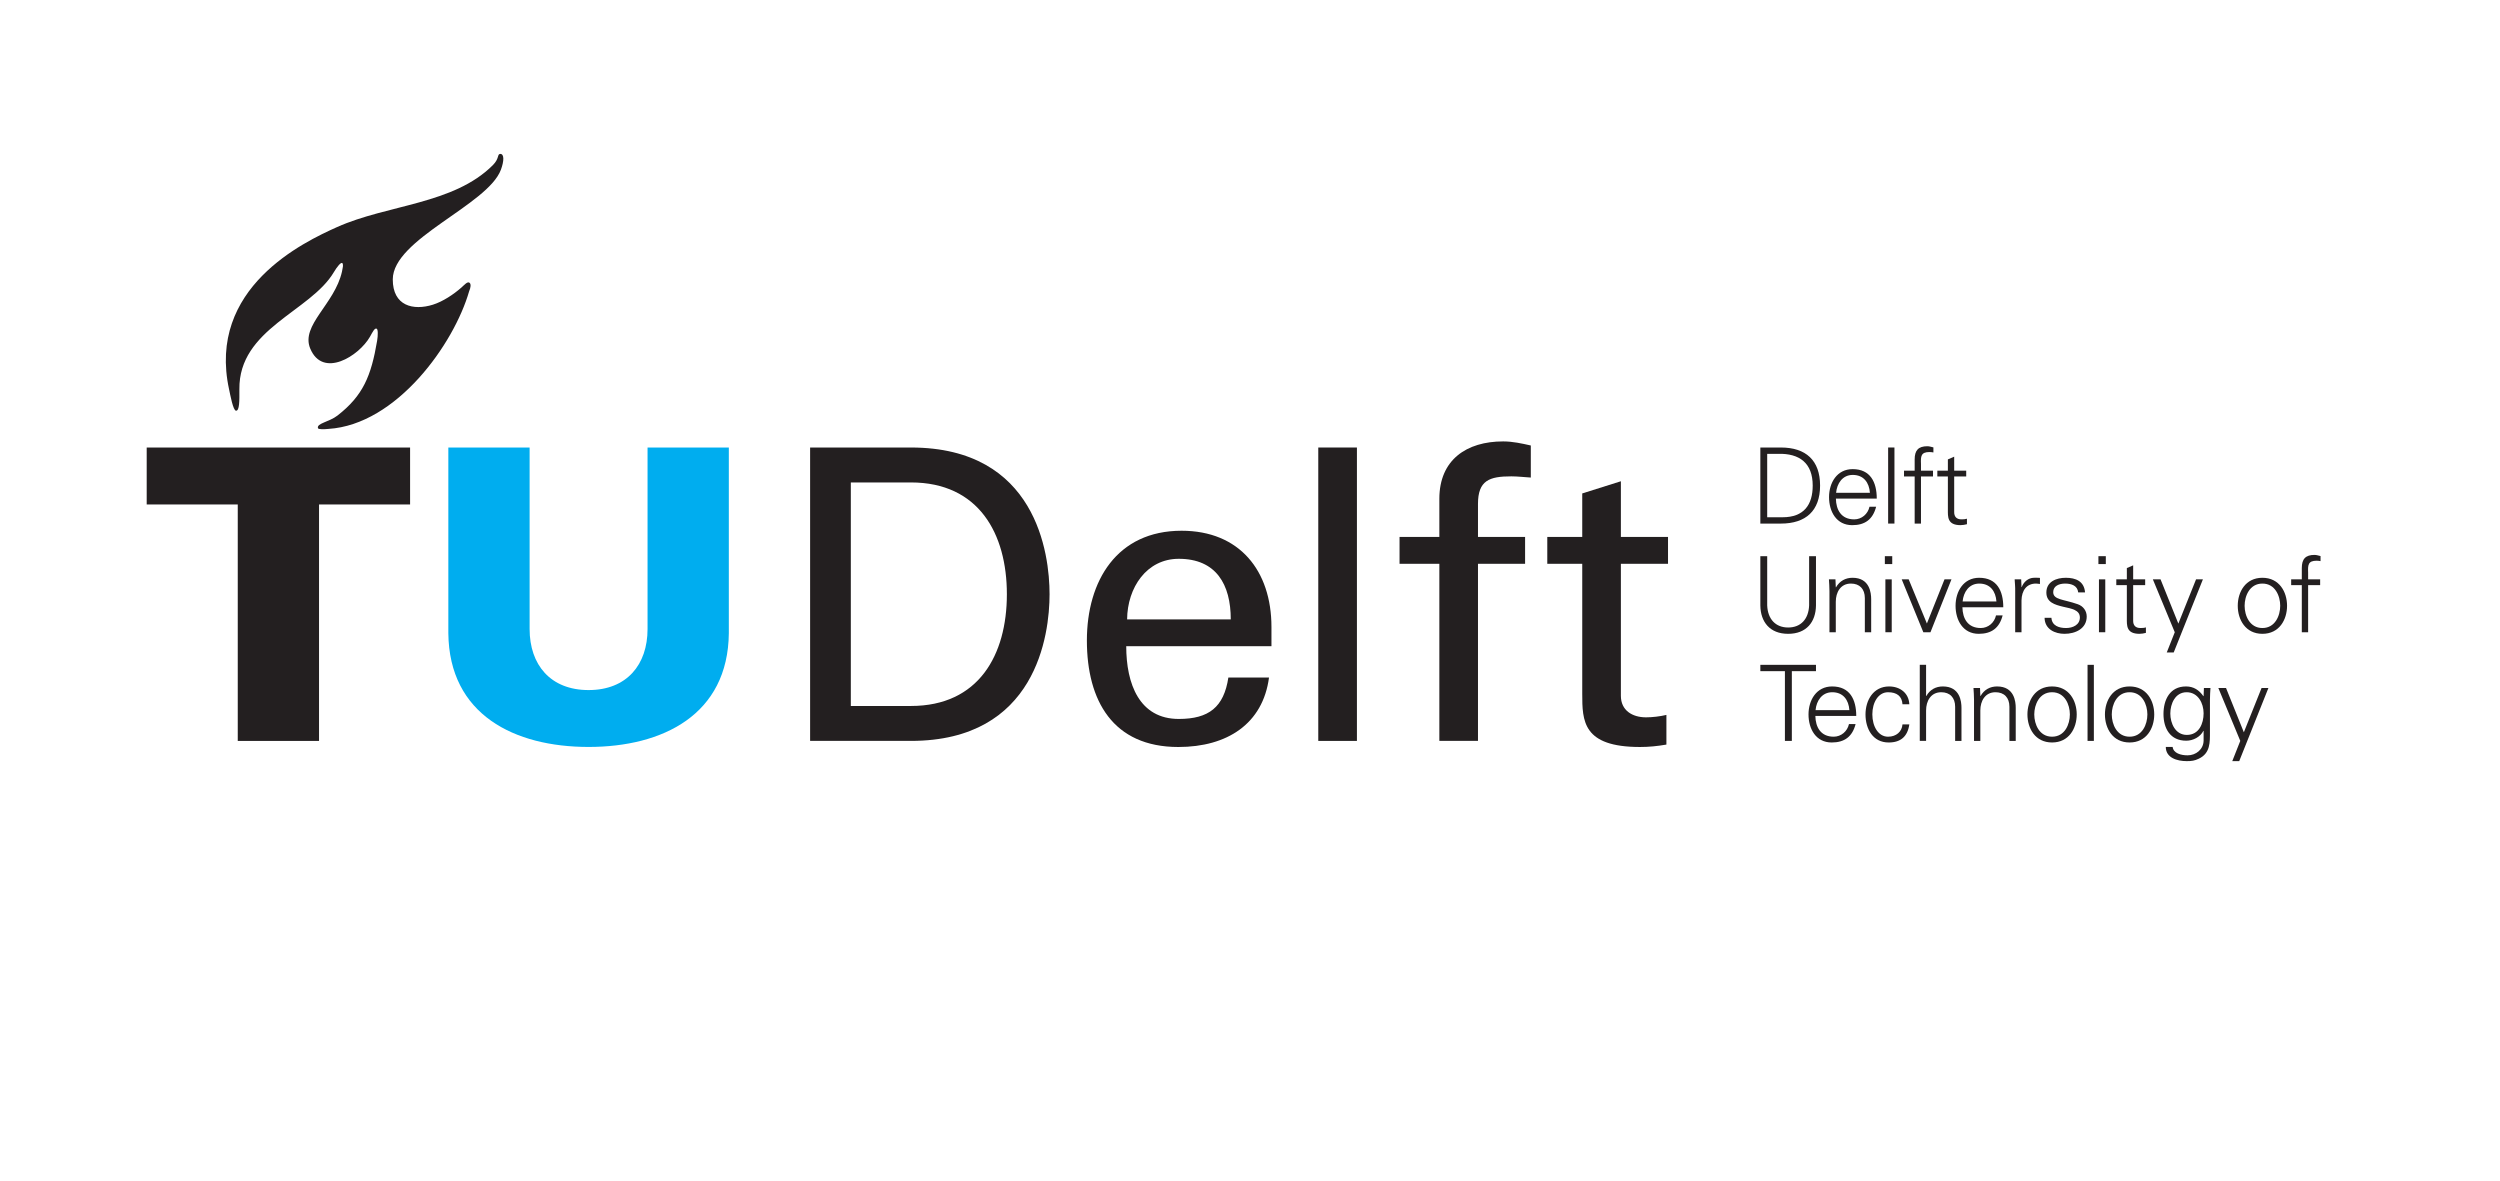 <?xml version="1.0" encoding="UTF-8" standalone="no"?>
<svg
   xmlns:dc="http://purl.org/dc/elements/1.1/"
   xmlns:cc="http://creativecommons.org/ns#"
   xmlns:rdf="http://www.w3.org/1999/02/22-rdf-syntax-ns#"
   xmlns:svg="http://www.w3.org/2000/svg"
   xmlns="http://www.w3.org/2000/svg"
   viewBox="0 0 217.333 102.667"
   height="102.667"
   width="217.333"
   xml:space="preserve"
   id="svg2"
   version="1.1"><defs
     id="defs6"><clipPath
       id="clipPath20"
       clipPathUnits="userSpaceOnUse"><path
         id="path18"
         d="M 0,0 H 1626.38 V 765.352 H 0 Z" /></clipPath></defs><g
     transform="matrix(1.333,0,0,-1.333,0,102.667)"
     id="g10"><g
       transform="scale(0.1)"
       id="g12"><g
         id="g14"><g
           clip-path="url(#clipPath20)"
           id="g16"><path
             id="path22"
             style="fill:#00adef;fill-opacity:1;fill-rule:nonzero;stroke:none"
             d="m 474.191,477.219 c 0,-2.223 0,-119.938 0,-119.938 -0.457,-45.761 -34.226,-73.093 -90.339,-73.093 -56.114,0 -89.883,27.332 -90.336,73.101 0,0 0,117.707 0,119.93 2.121,0 48.632,0 50.754,0 0,-2.219 0,-117.293 0,-117.293 0,-25.223 15.164,-40.895 39.582,-40.895 24.421,0 39.586,15.672 39.586,40.895 0,0 0,115.074 0,117.293 2.121,0 48.632,0 50.753,0" /><path
             id="path24"
             style="fill:#231f20;fill-opacity:1;fill-rule:nonzero;stroke:none"
             d="m 709.953,352.484 c 0,34.059 15.93,70.454 60.637,70.454 35.453,0 57.476,-23.641 57.476,-61.704 0,0 0,-9.472 0,-11.343 -2.207,0 -94.707,0 -94.707,0 v -1.125 c 0,-30.871 12.903,-48.571 35.395,-48.571 20.094,0 30.012,8.2 33.191,27.032 1.485,0 21.512,0 24.133,0 -4.23,-27.301 -25.012,-43.067 -57.598,-43.067 -50.921,0 -58.527,42.809 -58.527,68.324 z m 23.973,13.789 -0.008,-1.136 h 69.871 v 1.129 c 0,26.199 -12.441,40.629 -35.035,40.629 -22.637,0 -34.652,-20.434 -34.828,-40.622" /><path
             id="path26"
             style="fill:#231f20;fill-opacity:1;fill-rule:nonzero;stroke:none"
             d="m 883.805,477.219 c 0,-2.223 0,-186.871 0,-189.094 -1.969,0 -20.977,0 -22.946,0 0,2.223 0,186.871 0,189.094 1.969,0 20.977,0 22.946,0" /><path
             id="path28"
             style="fill:#231f20;fill-opacity:1;fill-rule:nonzero;stroke:none"
             d="m 266.32,477.207 c 0,-2.062 0,-32.805 0,-34.863 -2.179,0 -59.386,0 -59.386,0 0,0 0,-151.985 0,-154.207 -2.118,0 -48.633,0 -50.75,0 0,2.222 0,154.207 0,154.207 0,0 -57.207,0 -59.387,0 0,2.058 0,32.801 0,34.863 2.219,0 167.305,0 169.523,0" /><path
             id="path30"
             style="fill:#231f20;fill-opacity:1;fill-rule:nonzero;stroke:none"
             d="m 150.879,514.719 -0.336,1.605 c -9.73,44.36 13.734,79.606 69.75,104.75 11.965,5.356 25.531,8.824 38.652,12.172 23,5.875 46.778,11.949 63.266,28.438 0,0.004 3.672,6.121 3.672,6.121 1.519,-0.223 1.441,-3.293 -0.278,-7.926 -3.699,-9.938 -17.757,-19.766 -32.64,-30.172 -18.649,-13.035 -37.926,-26.516 -37.934,-41.715 -0.019,-7.289 2.219,-12.64 6.649,-15.902 5,-3.684 12.675,-4.285 21.047,-1.66 5.808,1.82 12.89,6.078 18.945,11.39 0.004,0.004 1.137,1.063 1.137,1.063 0.73,0.691 2.25,2.133 2.695,2.023 0.394,-0.301 0.453,-1.797 -0.582,-4.215 -10.262,-35.648 -47.488,-86.32 -90.801,-89.089 -0.039,-0.004 -5.914,0.031 -5.914,0.031 -0.047,0.515 2.555,1.597 4.852,2.562 l 7.699,4.075 c 17.461,13.578 22.555,27.304 26.297,49.457 0.422,2.507 1.164,8.421 -1.075,9.203 -2.089,0.726 -3.328,-1.524 -5.203,-4.922 -5.25,-9.219 -17.066,-18.125 -26.39,-17.539 -5.008,0.316 -8.723,3.308 -11.032,8.898 -3.332,8.035 2.055,15.856 8.27,24.899 4.871,7.066 10.379,15.078 12.5,24.515 l 0.535,6.926 -1.597,0.129 c -1.536,0.137 -3.637,-2.047 -6.254,-6.481 -5.618,-9.523 -15.563,-16.964 -26.094,-24.843 C 173,555.258 154.68,541.555 154.992,516.25 c 0.031,-4.535 0.094,-12.141 -1.062,-12.789 -0.508,0.519 -1.625,4.328 -3.051,11.258" /><path
             id="path32"
             style="fill:#231f20;fill-opacity:1;fill-rule:nonzero;stroke:none"
             d="m 1159.47,475.348 h -8.1 v -43.614 h 11.17 c 13.59,0 20.77,7.536 20.77,21.797 0,7.043 -1.94,12.504 -5.76,16.215 -4.07,3.949 -10.15,5.836 -18.08,5.602 z m 1.96,1.871 c 15.98,0 24.43,-8.196 24.43,-23.688 0,-15.484 -8.45,-23.668 -24.43,-23.668 0,0 -10.38,0 -12.27,0 0,2.11 0,45.242 0,47.356 1.89,0 12.27,0 12.27,0" /><path
             id="path34"
             style="fill:#231f20;fill-opacity:1;fill-rule:nonzero;stroke:none"
             d="m 1196.3,448.895 -0.11,-1.227 h 24.51 l -0.08,1.203 c -0.57,7.977 -5.18,12.731 -12.33,12.731 -7.99,0 -11.45,-6.84 -11.99,-12.707 z m -2.34,-2.915 c 0,8.258 4.46,17.145 14.26,17.145 11.53,0 14.27,-8.977 14.5,-16.984 -2.25,0 -26.58,0 -26.58,0 l 0.03,-1.145 c 0.16,-9.172 5.05,-14.644 13.08,-14.644 4.99,0 9.03,3.441 10.53,8.25 0.42,0 0.92,0 1.82,0 -2.21,-6.372 -6.39,-9.77 -13.66,-9.77 -10.32,0 -13.98,9.238 -13.98,17.148" /><path
             id="path36"
             style="fill:#231f20;fill-opacity:1;fill-rule:nonzero;stroke:none"
             d="m 1234.37,477.227 c 0,-2.11 0,-45.247 0,-47.352 -0.75,0 -1.13,0 -1.87,0 0,2.105 0,45.242 0,47.352 0.74,0 1.12,0 1.87,0" /><path
             id="path38"
             style="fill:#231f20;fill-opacity:1;fill-rule:nonzero;stroke:none"
             d="m 1248.67,462.105 h 1.13 v 8.481 c 0,5.371 2.01,7.465 7.18,7.465 l 2.56,-0.457 c 0,0 0.05,-0.602 0.11,-1.203 -0.65,0.07 -1.3,0.132 -1.3,0.132 l -5.26,-1.656 c -1.54,-1.601 -1.56,-4.023 -1.43,-7.273 v -5.489 c 0,0 6.18,0 7.84,0 0,-0.64 0,-0.882 0,-1.523 -1.66,0 -7.84,0 -7.84,0 0,0 0,-28.609 0,-30.707 -0.74,0 -1.12,0 -1.86,0 0,2.098 0,30.707 0,30.707 0,0 -5.36,0 -6.95,0 0,0.641 0,0.883 0,1.523 1.59,0 5.82,0 5.82,0" /><path
             id="path40"
             style="fill:#231f20;fill-opacity:1;fill-rule:nonzero;stroke:none"
             d="m 1273.33,470.648 c 0,-2.265 0,-8.543 0,-8.543 0,0 6.18,0 7.83,0 0,-0.64 0,-0.882 0,-1.523 -1.65,0 -7.83,0 -7.83,0 v -24.219 c 0,0.024 1.49,-4.425 1.49,-4.425 l 4.37,-1.579 c 0,0 1.3,0.153 2.45,0.289 0,-0.613 0,-0.812 0,-1.351 -1.03,-0.152 -3.06,-0.453 -3.06,-0.453 -2.68,0 -4.51,0.535 -5.61,1.64 -1.54,1.543 -1.52,4.2 -1.51,6.762 v 23.336 c 0,0 -5.29,0 -6.87,0 0,0.641 0,0.883 0,1.523 1.58,0 6.87,0 6.87,0 0,0 0,6.543 0,7.739 0.52,0.222 0.98,0.426 1.87,0.804" /><path
             id="path42"
             style="fill:#231f20;fill-opacity:1;fill-rule:nonzero;stroke:none"
             d="m 1183.18,406.352 c 0,-2.102 0,-31.024 0,-31.024 -0.14,-10.863 -6.5,-17.359 -17.01,-17.359 -10.51,0 -16.86,6.496 -17.01,17.375 0,0 0,28.906 0,31.008 0.84,0 1.38,0 2.21,0 0,-2.102 0,-30.957 0,-30.957 0.37,-9.614 6.04,-15.559 14.8,-15.559 8.76,0 14.44,5.945 14.8,15.516 0,0 0,28.898 0,31 0.84,0 1.37,0 2.21,0" /><path
             id="path44"
             style="fill:#231f20;fill-opacity:1;fill-rule:nonzero;stroke:none"
             d="m 1198.34,386.582 c 2.1,3.715 5.49,5.68 9.81,5.68 9.12,0 11.03,-6.973 11.03,-12.821 0,0 0,-18.41 0,-20.441 -0.74,0 -1.13,0 -1.87,0 0,2.035 0,21.133 0,21.133 0,6.547 -3.91,10.609 -10.2,10.609 -7.61,0 -11.01,-6.531 -11.01,-13.008 0,0 0,-16.722 0,-18.734 -0.74,0 -1.13,0 -1.87,0 0,2.074 0,25.605 0,25.605 0,0 -0.27,6.536 -0.27,6.625 0.8,0 1.22,0 1.97,0 0.06,-1.343 0.33,-7.953 0.33,-7.953 l 2.08,3.305" /><path
             id="path46"
             style="fill:#231f20;fill-opacity:1;fill-rule:nonzero;stroke:none"
             d="m 1232.92,406.352 c 0,-0.993 0,-1.903 0,-2.895 -0.92,0 -1.64,0 -2.56,0 0,0.992 0,1.902 0,2.895 0.92,0 1.64,0 2.56,0" /><path
             id="path48"
             style="fill:#231f20;fill-opacity:1;fill-rule:nonzero;stroke:none"
             d="m 1232.58,391.23 c 0,-2.046 0,-30.183 0,-32.23 -0.74,0 -1.13,0 -1.87,0 0,2.047 0,30.184 0,32.23 0.74,0 1.13,0 1.87,0" /><path
             id="path50"
             style="fill:#231f20;fill-opacity:1;fill-rule:nonzero;stroke:none"
             d="m 1271,391.23 c -1.09,-2.761 -12.26,-30.921 -12.78,-32.23 -0.87,0 -2.29,0 -3.15,0 -0.52,1.289 -12.02,29.445 -13.16,32.23 0.99,0 1.52,0 2.1,0 0.55,-1.332 12.66,-30.664 12.66,-30.664 0,0 11.68,29.309 12.23,30.664 0.59,0 1.12,0 2.1,0" /><path
             id="path52"
             style="fill:#231f20;fill-opacity:1;fill-rule:nonzero;stroke:none"
             d="m 1278.82,378.035 -0.11,-1.226 h 24.51 l -0.09,1.211 c -0.57,7.964 -5.18,12.722 -12.33,12.722 -7.48,0 -11.41,-6.383 -11.98,-12.707 z m -2.36,-2.918 c 0,8.258 4.47,17.145 14.26,17.145 11.54,0 14.28,-8.977 14.5,-16.981 -2.24,0 -26.56,0 -26.56,0 l 0.02,-1.144 c 0.16,-9.172 5.06,-14.645 13.09,-14.645 4.98,0 9.02,3.442 10.52,8.246 0.42,0 0.92,0 1.83,0 -2.21,-6.371 -6.4,-9.769 -13.66,-9.769 -10.33,0 -14,9.238 -14,17.148" /><path
             id="path54"
             style="fill:#231f20;fill-opacity:1;fill-rule:nonzero;stroke:none"
             d="m 1315.36,384.605 z m 10.94,7.657 c 0.01,0 1.94,-0.032 2.95,-0.039 0,-0.653 0,-0.914 0,-1.614 -0.41,0.039 -1.42,0.133 -1.42,0.133 -6.49,0 -10.45,-4.519 -10.61,-12.094 0,0 0,-17.628 0,-19.648 -0.74,0 -1.12,0 -1.86,0 0,2.074 0,25.605 0,25.605 l -0.23,6.008 c 0,0 -0.02,0.34 -0.04,0.617 0.8,0 1.22,0 1.97,0 0.05,-1.343 0.16,-4.003 0.16,-4.003 l 2.33,-0.329 c 1.09,3.09 3.8,5.25 6.75,5.364" /><path
             id="path56"
             style="fill:#231f20;fill-opacity:1;fill-rule:nonzero;stroke:none"
             d="m 1357.54,367.496 c 0,5.504 -5.42,6.699 -10.66,7.856 l -1.14,0.253 c -5.69,1.368 -10.05,2.84 -10.05,8.168 0,7.872 8.82,8.489 11.52,8.489 6.57,0 9.87,-2.617 10.85,-7.289 -1.04,0 -1.72,0 -2.2,0 -0.93,3.535 -3.93,5.769 -9.06,5.769 -5.41,0 -8.9,-2.629 -8.9,-6.695 0,-4.442 3.9,-5.434 9.3,-6.801 l 7.46,-2.164 c 3.14,-1.082 5.09,-3.758 5.09,-6.977 0,-7.003 -6.71,-10.136 -13.37,-10.136 -5.04,0 -10.7,2.289 -11.56,8.187 1.08,0 1.91,0 2.47,0 0.87,-4.144 4.17,-6.664 10.12,-6.664 5.05,0 10.13,2.477 10.13,8.004" /><path
             id="path58"
             style="fill:#231f20;fill-opacity:1;fill-rule:nonzero;stroke:none"
             d="m 1372.2,406.352 c 0,-0.993 0,-1.903 0,-2.895 -0.92,0 -1.64,0 -2.56,0 0,0.992 0,1.902 0,2.895 0.92,0 1.64,0 2.56,0" /><path
             id="path60"
             style="fill:#231f20;fill-opacity:1;fill-rule:nonzero;stroke:none"
             d="m 1371.85,391.23 c 0,-2.046 0,-30.183 0,-32.23 -0.74,0 -1.12,0 -1.86,0 0,2.047 0,30.184 0,32.23 0.74,0 1.12,0 1.86,0" /><path
             id="path62"
             style="fill:#231f20;fill-opacity:1;fill-rule:nonzero;stroke:none"
             d="m 1390.04,399.781 c 0,-2.265 0,-8.551 0,-8.551 0,0 6.18,0 7.84,0 0,-0.64 0,-0.878 0,-1.519 -1.66,0 -7.84,0 -7.84,0 v -24.219 c 0,0.028 1.49,-4.422 1.49,-4.422 l 4.37,-1.578 c 0,0 1.31,0.153 2.45,0.289 0,-0.617 0,-0.82 0,-1.351 -1.03,-0.16 -3.06,-0.461 -3.06,-0.461 -2.67,0 -4.51,0.539 -5.61,1.64 -1.54,1.547 -1.52,4.2 -1.51,6.77 v 23.332 c 0,0 -5.29,0 -6.87,0 0,0.641 0,0.879 0,1.519 1.58,0 6.87,0 6.87,0 0,0 0,6.547 0,7.747 0.52,0.222 0.99,0.421 1.87,0.804" /><path
             id="path64"
             style="fill:#231f20;fill-opacity:1;fill-rule:nonzero;stroke:none"
             d="m 1434.98,391.23 c -1.14,-2.855 -17.6,-44.082 -18.13,-45.421 -0.59,0 -1.13,0 -2.11,0 0.96,2.414 4.61,11.648 4.61,11.648 0,0.734 -10.87,27.063 -13.65,33.773 1.15,0 1.9,0 2.57,0 0.54,-1.347 12.37,-30.757 12.37,-30.757 0,0 11.77,29.406 12.31,30.757 0.58,0 1.08,0 2.03,0" /><path
             id="path66"
             style="fill:#231f20;fill-opacity:1;fill-rule:nonzero;stroke:none"
             d="m 1462.72,375.117 c 0,-7.523 3.98,-15.625 12.74,-15.625 8.75,0 12.73,8.102 12.73,15.625 0,7.524 -3.98,15.625 -12.73,15.625 -8.76,0 -12.74,-8.101 -12.74,-15.625 z m -2.21,0 c 0,8.531 4.63,17.145 14.95,17.145 10.32,0 14.95,-8.614 14.95,-17.145 0,-8.535 -4.63,-17.148 -14.95,-17.148 -10.32,0 -14.95,8.613 -14.95,17.148" /><path
             id="path68"
             style="fill:#231f20;fill-opacity:1;fill-rule:nonzero;stroke:none"
             d="m 1501.15,391.23 h 1.13 v 8.489 c 0,5.371 2.01,7.465 7.18,7.465 l 2.57,-0.465 c 0,0 0.05,-0.602 0.1,-1.199 -0.64,0.066 -1.29,0.128 -1.29,0.128 l -5.27,-1.656 c -1.53,-1.594 -1.56,-4.019 -1.42,-7.269 v -5.493 c 0,0 6.17,0 7.83,0 0,-0.64 0,-0.878 0,-1.519 -1.66,0 -7.83,0 -7.83,0 0,0 0,-28.613 0,-30.711 -0.75,0 -1.13,0 -1.87,0 0,2.098 0,30.711 0,30.711 0,0 -5.36,0 -6.94,0 0,0.641 0,0.879 0,1.519 1.58,0 5.81,0 5.81,0" /><path
             id="path70"
             style="fill:#231f20;fill-opacity:1;fill-rule:nonzero;stroke:none"
             d="m 1183.18,335.488 c 0,-0.742 0,-1.129 0,-1.871 -1.94,0 -15.73,0 -15.73,0 0,0 0,-43.336 0,-45.48 -0.85,0 -1.42,0 -2.27,0 0,2.144 0,45.48 0,45.48 0,0 -14.07,0 -16.02,0 0,0.742 0,1.129 0,1.871 2.06,0 31.97,0 34.02,0" /><path
             id="path72"
             style="fill:#231f20;fill-opacity:1;fill-rule:nonzero;stroke:none"
             d="m 1182.92,307.168 -0.11,-1.23 h 24.51 l -0.09,1.21 c -0.57,7.969 -5.18,12.727 -12.32,12.727 -8,0 -11.46,-6.844 -11.99,-12.707 z m -2.35,-2.918 c 0,8.254 4.46,17.145 14.27,17.145 11.52,0 14.26,-8.973 14.49,-16.981 -2.24,0 -26.58,0 -26.58,0 l 0.03,-1.148 c 0.17,-9.168 5.06,-14.641 13.08,-14.641 4.99,0 9.03,3.441 10.54,8.246 0.41,0 0.92,0 1.82,0 -2.21,-6.367 -6.39,-9.766 -13.66,-9.766 -10.33,0 -13.99,9.239 -13.99,17.145" /><path
             id="path74"
             style="fill:#231f20;fill-opacity:1;fill-rule:nonzero;stroke:none"
             d="m 1217.74,304.25 c 0,8.254 4.46,17.145 14.26,17.145 6.39,0 10.61,-3.844 11.51,-9.352 -1,0 -1.61,0 -2.14,0 -0.83,4.891 -4.15,7.832 -10.06,7.832 -6.58,0 -11.36,-6.547 -11.36,-15.562 0,-9.094 4.78,-15.688 11.36,-15.688 5.44,0 9.12,3.305 10.03,8.035 0.51,0 1.12,0 2.13,0 -1.38,-6.176 -5.03,-9.555 -11.75,-9.555 -10.32,0 -13.98,9.239 -13.98,17.145" /><path
             id="path76"
             style="fill:#231f20;fill-opacity:1;fill-rule:nonzero;stroke:none"
             d="m 1254.99,335.488 c 0,-2.015 0,-23.523 0,-23.523 l 2.25,3.75 c 2.09,3.715 5.48,5.68 9.8,5.68 9.12,0 11.03,-6.969 11.03,-12.821 0,0 0,-18.406 0,-20.437 -0.74,0 -1.13,0 -1.87,0 0,2.035 0,21.133 0,21.133 0,6.539 -3.9,10.605 -10.19,10.605 -7.61,0 -11.02,-6.535 -11.02,-13.012 0,0 0,-16.718 0,-18.726 -0.74,0 -1.12,0 -1.86,0 0,2.105 0,45.242 0,47.351 0.74,0 1.12,0 1.86,0" /><path
             id="path78"
             style="fill:#231f20;fill-opacity:1;fill-rule:nonzero;stroke:none"
             d="m 1292.62,315.715 c 2.1,3.715 5.49,5.68 9.8,5.68 9.12,0 11.04,-6.969 11.04,-12.821 0,0 0,-18.406 0,-20.437 -0.74,0 -1.13,0 -1.87,0 0,2.035 0,21.133 0,21.133 0,6.539 -3.9,10.605 -10.19,10.605 -7.62,0 -11.03,-6.535 -11.03,-13.012 0,0 0,-16.718 0,-18.726 -0.74,0 -1.12,0 -1.86,0 0,2.074 0,25.597 0,25.597 0,0 -0.28,6.598 -0.28,6.625 0.8,0 1.23,0 1.98,0 0.05,-1.339 0.32,-7.968 0.32,-7.968 l 2.09,3.324" /><path
             id="path80"
             style="fill:#231f20;fill-opacity:1;fill-rule:nonzero;stroke:none"
             d="m 1325.54,304.25 c 0,-7.527 3.99,-15.625 12.74,-15.625 8.76,0 12.74,8.098 12.74,15.625 0,7.523 -3.98,15.625 -12.74,15.625 -8.75,0 -12.74,-8.102 -12.74,-15.625 z m -2.2,0 c 0,8.531 4.62,17.145 14.94,17.145 10.33,0 14.95,-8.614 14.95,-17.145 0,-8.531 -4.62,-17.145 -14.95,-17.145 -10.32,0 -14.94,8.614 -14.94,17.145" /><path
             id="path82"
             style="fill:#231f20;fill-opacity:1;fill-rule:nonzero;stroke:none"
             d="m 1364.41,335.488 c 0,-2.109 0,-45.246 0,-47.351 -0.74,0 -1.12,0 -1.87,0 0,2.105 0,45.242 0,47.351 0.75,0 1.13,0 1.87,0" /><path
             id="path84"
             style="fill:#231f20;fill-opacity:1;fill-rule:nonzero;stroke:none"
             d="m 1376.09,304.25 c 0,-7.527 3.99,-15.625 12.75,-15.625 8.75,0 12.73,8.098 12.73,15.625 0,7.523 -3.98,15.625 -12.73,15.625 -8.76,0 -12.75,-8.102 -12.75,-15.625 z m -2.2,0 c 0,8.531 4.63,17.145 14.95,17.145 10.32,0 14.94,-8.614 14.94,-17.145 0,-8.531 -4.62,-17.145 -14.94,-17.145 -10.32,0 -14.95,8.614 -14.95,17.145" /><path
             id="path86"
             style="fill:#231f20;fill-opacity:1;fill-rule:nonzero;stroke:none"
             d="m 1414.27,304.863 c 0,-7.496 4.09,-15.078 11.91,-15.078 8.9,0 12.06,8.199 12.06,15.227 0,7.386 -4.18,14.863 -12.19,14.863 -8.1,0 -11.78,-7.781 -11.78,-15.012 z m -2.2,-0.336 c 0,3.953 0.98,16.868 13.56,16.868 4.33,0 7.64,-1.875 10.42,-5.895 l 1.93,-2.789 0.26,3.652 c 0,0 0.1,2.653 0.16,3.996 0.75,0 1.18,0 1.99,0 -0.03,-0.632 -0.28,-6.625 -0.28,-6.625 0,0 0,-21.371 0,-21.707 0,-6.914 -0.29,-12.636 -6.64,-15.609 -0.01,-0.008 -7.36,-1.477 -7.36,-1.477 -2.75,0 -11.07,0.743 -12.14,7.024 1.12,0 2.05,0 2.5,0 1.08,-3.332 4.53,-5.5 10.2,-5.5 5.56,0 11.42,3.98 11.57,10.644 v 6.489 l -2.28,0.5 c -1.69,-3.434 -5.88,-5.836 -10.18,-5.836 -8.59,0 -13.71,6.086 -13.71,16.265" /><path
             id="path88"
             style="fill:#231f20;fill-opacity:1;fill-rule:nonzero;stroke:none"
             d="m 1477.69,320.359 c -1.14,-2.855 -17.6,-44.082 -18.13,-45.418 -0.59,0 -1.12,0 -2.1,0 0.96,2.411 4.61,11.653 4.61,11.653 0,0.742 -10.88,27.058 -13.66,33.765 1.15,0 1.91,0 2.57,0 0.54,-1.343 12.38,-30.754 12.38,-30.754 0,0 11.76,29.403 12.3,30.754 0.58,0 1.08,0 2.03,0" /><path
             id="path90"
             style="fill:#231f20;fill-opacity:1;fill-rule:nonzero;stroke:none"
             d="m 938.688,418.906 h 1.128 v 25.992 c 0,22.723 15.137,36.293 40.493,36.293 0,0 15.308,-2.265 16.898,-2.5 0,-1.66 0,-16.671 0,-18.718 -1.309,0.093 -3.406,0.246 -3.406,0.246 l -8.18,0.445 c -14.828,0 -22.867,-3.047 -22.867,-19.144 v -22.614 c 0,0 28.625,0 30.723,0 0,-1.847 0,-13.418 0,-15.265 -2.098,0 -30.723,0 -30.723,0 0,0 0,-113.289 0,-115.504 -1.969,0 -20.973,0 -22.938,0 0,2.215 0,115.504 0,115.504 0,0 -23.886,0 -25.957,0 0,1.847 0,13.418 0,15.265 2.071,0 24.829,0 24.829,0" /><path
             id="path92"
             style="fill:#231f20;fill-opacity:1;fill-rule:nonzero;stroke:none"
             d="m 1055.95,454.801 c 0,-2.824 0,-35.895 0,-35.895 0,0 28.64,0 30.74,0 0,-1.847 0,-13.418 0,-15.265 -2.1,0 -30.74,0 -30.74,0 V 316.41 c 0,-9.215 6.89,-15.164 17.55,-15.164 0,0 9.89,1.18 12.14,1.449 0,-2.086 0,-15.336 0,-17.054 -1.68,-0.153 -16.1,-1.477 -16.1,-1.477 -36.53,0 -36.53,16.309 -36.53,33.574 v 85.903 c 0,0 -20.76,0 -22.8,0 0,1.847 0,13.418 0,15.261 l 22.8,-0.019 c 0,0 0,27.125 0,28.68 1.39,0.441 20.42,6.445 22.94,7.238" /><path
             id="path94"
             style="fill:#231f20;fill-opacity:1;fill-rule:nonzero;stroke:none"
             d="m 554.875,456.695 h -1.129 V 308.656 h 40.32 c 39.895,0 63.707,27.668 63.707,74.004 0,46.36 -23.812,74.035 -63.707,74.035 z m 39.184,20.524 c 82.855,0 89.296,-72.375 89.296,-94.559 0,-22.172 -6.441,-94.523 -89.296,-94.523 0,0 -62.422,0 -64.606,0 0,2.218 0,186.859 0,189.082 2.184,0 64.606,0 64.606,0" /><path
             id="path96"
             style="fill:#00adef;fill-opacity:1;fill-rule:nonzero;stroke:none"
             d="m 383.852,320.16 c 24.921,0 38.457,16.551 38.457,39.766 v 118.418 h 53.007 V 357.281 c -0.527,-53.293 -43.211,-74.218 -91.464,-74.218 -48.25,0 -90.938,20.925 -91.465,74.218 v 121.063 h 53.008 V 359.926 c 0,-23.215 13.535,-39.766 38.457,-39.766" /><path
             id="path98"
             style="fill:#231f20;fill-opacity:1;fill-rule:nonzero;stroke:none"
             d="m 829.195,348.766 v 12.468 c 0,36.836 -20.863,62.832 -58.605,62.832 -42.137,0 -61.766,-32.617 -61.766,-71.582 0,-39.238 16.981,-69.453 59.656,-69.453 31.817,0 55.137,15.098 59.122,45.324 h -26.504 c -2.93,-19.347 -12.723,-27.031 -32.344,-27.031 -25.731,0 -34.266,22.887 -34.266,47.442 z m -94.14,17.5 c 0.179,20.754 12.742,39.5 33.699,39.5 24.375,0 33.906,-16.703 33.906,-39.5 h -67.605" /><path
             id="path100"
             style="fill:#231f20;fill-opacity:1;fill-rule:nonzero;stroke:none"
             d="m 859.73,286.996 h 25.203 V 478.344 H 859.73 Z" /><path
             id="path102"
             style="fill:#231f20;fill-opacity:1;fill-rule:nonzero;stroke:none"
             d="m 155.055,287.008 h 53.008 v 154.207 h 59.382 v 37.121 H 95.668 v -37.121 h 59.387 V 287.008" /><path
             id="path104"
             style="fill:#231f20;fill-opacity:1;fill-rule:nonzero;stroke:none"
             d="m 282.387,571.508 c -12.93,-4.059 -26.27,-0.809 -26.231,16.484 0.02,26.36 61.926,48.457 70.508,71.496 2.129,5.742 2.258,10.469 -0.488,10.321 -1.973,-0.118 -0.43,-2.977 -4.766,-7.325 -25.644,-25.652 -68.613,-25.613 -101.582,-40.379 -21.621,-9.707 -84.98,-39.523 -70.39,-106.027 0.695,-3.152 2.578,-13.738 4.511,-13.738 2.246,0 2.227,6.289 2.168,13.926 -0.488,39.597 46.406,50.644 61.66,76.511 1.828,3.098 4.981,7.434 5.735,5.422 0.359,-0.976 0.125,-2.414 -0.489,-5.168 -4.777,-21.258 -27.011,-34.902 -20.714,-50.097 8.164,-19.727 31.738,-5.02 38.976,7.656 1.942,3.496 3.028,5.723 4.324,5.273 0.977,-0.34 0.938,-4.343 0.332,-7.949 -3.867,-22.879 -9.128,-35.73 -25.878,-48.75 -5.352,-4.168 -13.778,-5.039 -12.676,-8.242 0.285,-0.828 3.918,-0.742 6.808,-0.449 44.59,2.851 81.883,55.429 91.766,89.777 1.035,2.41 1.348,4.688 0.254,5.535 -1.348,1.035 -3.301,-1.347 -5.293,-3.113 -5.098,-4.473 -12.086,-9.141 -18.535,-11.164" /><path
             id="path106"
             style="fill:#231f20;fill-opacity:1;fill-rule:nonzero;stroke:none"
             d="m 1162.54,432.859 c 13.94,0 19.64,8.172 19.64,20.672 0,14.645 -8.59,21.102 -22.67,20.688 h -7.01 v -41.36 z m -1.11,45.485 c 16.29,0 25.56,-8.383 25.56,-24.813 0,-16.418 -9.27,-24.797 -25.56,-24.797 h -13.4 v 49.61 h 13.4" /><path
             id="path108"
             style="fill:#231f20;fill-opacity:1;fill-rule:nonzero;stroke:none"
             d="m 1219.49,448.793 c -0.48,6.672 -4.06,11.68 -11.2,11.68 -6.74,0 -10.31,-5.629 -10.86,-11.68 z m -22.19,-3.777 c 0.13,-7.348 3.5,-13.536 11.95,-13.536 4.88,0 8.93,3.5 9.96,8.25 h 4.33 c -2.13,-8.25 -7.28,-12.027 -15.6,-12.027 -10.3,0 -15.11,8.863 -15.11,18.277 0,9.34 5.15,18.274 15.39,18.274 11.54,0 15.73,-8.453 15.73,-19.238 h -26.65" /><path
             id="path110"
             style="fill:#231f20;fill-opacity:1;fill-rule:nonzero;stroke:none"
             d="m 1231.37,428.746 h 4.117 v 49.609 h -4.117 z" /><path
             id="path112"
             style="fill:#231f20;fill-opacity:1;fill-rule:nonzero;stroke:none"
             d="m 1248.67,428.746 v 30.707 h -6.95 v 3.777 h 6.95 v 7.356 c 0,5.914 2.39,8.594 8.31,8.594 1.31,0 2.68,-0.489 3.91,-0.758 v -3.293 c -0.82,0.129 -1.71,0.266 -2.54,0.266 -5.63,0 -5.76,-2.821 -5.56,-7.758 v -4.407 h 7.84 v -3.777 h -7.84 v -30.707 h -4.12" /><path
             id="path114"
             style="fill:#231f20;fill-opacity:1;fill-rule:nonzero;stroke:none"
             d="m 1270.33,459.453 h -6.87 v 3.777 h 6.87 v 7.356 l 4.12,1.789 v -9.145 h 7.84 v -3.777 h -7.84 v -23.09 c -0.07,-3.148 1.58,-4.875 4.74,-4.875 1.24,0 2.48,0.071 3.58,0.414 v -3.574 c -1.31,-0.344 -2.82,-0.613 -4.19,-0.613 -8.73,0 -8.25,5.566 -8.25,10.238 v 21.5" /><path
             id="path116"
             style="fill:#231f20;fill-opacity:1;fill-rule:nonzero;stroke:none"
             d="m 1152.5,407.48 v -32.085 c 0.35,-9.008 5.5,-14.434 13.67,-14.434 8.18,0 13.33,5.426 13.67,14.434 v 32.085 h 4.47 v -32.152 c -0.14,-10.648 -6.12,-18.488 -18.14,-18.488 -12.03,0 -18,7.84 -18.14,18.488 v 32.152 h 4.47" /><path
             id="path118"
             style="fill:#231f20;fill-opacity:1;fill-rule:nonzero;stroke:none"
             d="m 1197.23,357.871 h -4.13 v 26.734 c 0,2.668 -0.21,5.418 -0.34,7.754 h 4.25 l 0.22,-5.086 0.13,-0.132 c 2.41,4.261 6.33,6.25 10.79,6.25 11.26,0 12.16,-9.961 12.16,-13.95 v -21.57 h -4.13 v 22.262 c 0,5.98 -3.43,9.48 -9.07,9.48 -6.8,0 -9.88,-5.703 -9.88,-11.879 v -19.863" /><path
             id="path120"
             style="fill:#231f20;fill-opacity:1;fill-rule:nonzero;stroke:none"
             d="m 1233.71,392.359 v -34.488 h -4.13 v 34.488 z m 0.34,9.969 h -4.82 v 5.152 h 4.82 v -5.152" /><path
             id="path122"
             style="fill:#231f20;fill-opacity:1;fill-rule:nonzero;stroke:none"
             d="m 1244.77,392.359 11.88,-28.789 11.48,28.789 h 4.54 l -13.69,-34.488 h -4.66 l -14.09,34.488 h 4.54" /><path
             id="path124"
             style="fill:#231f20;fill-opacity:1;fill-rule:nonzero;stroke:none"
             d="m 1302,377.934 c -0.48,6.671 -4.06,11.679 -11.2,11.679 -6.74,0 -10.31,-5.633 -10.86,-11.679 z m -22.19,-3.778 c 0.13,-7.355 3.51,-13.535 11.96,-13.535 4.87,0 8.93,3.5 9.95,8.246 h 4.32 c -2.11,-8.246 -7.27,-12.027 -15.58,-12.027 -10.3,0 -15.12,8.867 -15.12,18.277 0,9.348 5.15,18.274 15.38,18.274 11.56,0 15.74,-8.453 15.74,-19.235 h -26.65" /><path
             id="path126"
             style="fill:#231f20;fill-opacity:1;fill-rule:nonzero;stroke:none"
             d="m 1318.35,357.871 h -4.12 v 26.734 c 0.07,2.668 -0.21,5.418 -0.35,7.754 h 4.26 l 0.21,-5.086 h 0.14 c 1.24,3.512 4.33,5.985 7.77,6.118 1.37,0.07 2.74,0 4.12,-0.067 v -3.984 c -0.83,0.07 -1.72,0.273 -2.55,0.273 -6.12,0 -9.34,-4.394 -9.48,-10.988 v -20.754" /><path
             id="path128"
             style="fill:#231f20;fill-opacity:1;fill-rule:nonzero;stroke:none"
             d="m 1347.21,393.391 c 6.53,0 12.01,-2.258 12.58,-9.547 h -4.47 c -0.42,4.332 -4.27,5.769 -8.52,5.769 -3.86,0 -7.77,-1.508 -7.77,-5.566 0,-5.086 6.66,-4.606 16,-7.899 3.58,-1.238 5.85,-4.332 5.85,-8.043 0,-7.761 -7.22,-11.265 -14.5,-11.265 -5.98,0 -12.85,2.816 -12.99,10.445 h 4.47 c 0.34,-5.156 4.88,-6.664 9.55,-6.664 4.4,0 9,2.055 9,6.875 0,4.942 -5.42,5.766 -10.92,7.008 -5.43,1.305 -10.93,2.879 -10.93,9.269 0,7.145 6.59,9.618 12.65,9.618" /><path
             id="path130"
             style="fill:#231f20;fill-opacity:1;fill-rule:nonzero;stroke:none"
             d="m 1372.98,392.359 v -34.488 h -4.12 v 34.488 z m 0.35,9.969 h -4.82 v 5.152 h 4.82 v -5.152" /><path
             id="path132"
             style="fill:#231f20;fill-opacity:1;fill-rule:nonzero;stroke:none"
             d="m 1387.05,388.586 h -6.88 v 3.773 h 6.88 v 7.36 l 4.12,1.785 v -9.145 h 7.83 v -3.773 h -7.83 v -23.094 c -0.07,-3.148 1.57,-4.871 4.73,-4.871 1.25,0 2.49,0.067 3.58,0.41 v -3.57 c -1.31,-0.348 -2.81,-0.621 -4.19,-0.621 -8.73,0 -8.24,5.57 -8.24,10.238 v 21.508" /><path
             id="path134"
             style="fill:#231f20;fill-opacity:1;fill-rule:nonzero;stroke:none"
             d="m 1409.03,392.359 11.61,-28.851 11.54,28.851 h 4.47 l -19.04,-47.675 h -4.53 l 5.22,13.187 -14.29,34.488 h 5.02" /><path
             id="path136"
             style="fill:#231f20;fill-opacity:1;fill-rule:nonzero;stroke:none"
             d="m 1475.46,389.613 c -8.32,0 -11.61,-8.109 -11.61,-14.496 0,-6.39 3.29,-14.496 11.61,-14.496 8.31,0 11.61,8.106 11.61,14.496 0,6.387 -3.3,14.496 -11.61,14.496 z m 16.07,-14.496 c 0,-9.066 -5.08,-18.277 -16.07,-18.277 -11,0 -16.08,9.211 -16.08,18.277 0,9.071 5.08,18.274 16.08,18.274 10.99,0 16.07,-9.203 16.07,-18.274" /><path
             id="path138"
             style="fill:#231f20;fill-opacity:1;fill-rule:nonzero;stroke:none"
             d="m 1501.15,357.871 v 30.715 h -6.94 v 3.773 h 6.94 v 7.36 c 0,5.906 2.4,8.59 8.31,8.59 1.31,0 2.69,-0.493 3.91,-0.758 v -3.297 c -0.81,0.133 -1.7,0.266 -2.53,0.266 -5.63,0 -5.77,-2.817 -5.57,-7.75 v -4.411 h 7.84 v -3.773 h -7.84 v -30.715 h -4.12" /><path
             id="path140"
             style="fill:#231f20;fill-opacity:1;fill-rule:nonzero;stroke:none"
             d="m 1164.05,332.488 h -16.02 v 4.129 h 36.28 v -4.129 h -15.74 v -45.48 h -4.52 v 45.48" /><path
             id="path142"
             style="fill:#231f20;fill-opacity:1;fill-rule:nonzero;stroke:none"
             d="m 1206.1,307.066 c -0.47,6.668 -4.05,11.68 -11.19,11.68 -6.74,0 -10.32,-5.637 -10.87,-11.68 z m -22.19,-3.781 c 0.13,-7.351 3.51,-13.535 11.95,-13.535 4.88,0 8.94,3.504 9.97,8.25 h 4.32 c -2.12,-8.25 -7.27,-12.023 -15.59,-12.023 -10.3,0 -15.12,8.863 -15.12,18.273 0,9.344 5.15,18.273 15.4,18.273 11.53,0 15.73,-8.453 15.73,-19.238 h -26.66" /><path
             id="path144"
             style="fill:#231f20;fill-opacity:1;fill-rule:nonzero;stroke:none"
             d="m 1240.73,310.914 c -0.35,5.293 -3.71,7.832 -9.42,7.832 -6.32,0 -10.24,-6.598 -10.24,-14.433 0,-7.895 3.92,-14.563 10.24,-14.563 5.36,0 9.07,3.301 9.42,8.039 h 4.46 c -1.1,-7.902 -5.63,-11.812 -13.47,-11.812 -10.3,0 -15.11,8.863 -15.11,18.273 0,9.344 5.15,18.273 15.39,18.273 7.08,0 12.85,-4.261 13.19,-11.609 h -4.46" /><path
             id="path146"
             style="fill:#231f20;fill-opacity:1;fill-rule:nonzero;stroke:none"
             d="m 1256.12,316.27 h 0.14 c 2.4,4.261 6.32,6.253 10.78,6.253 11.27,0 12.16,-9.96 12.16,-13.949 v -21.566 h -4.13 v 22.262 c 0,5.972 -3.42,9.476 -9.06,9.476 -6.81,0 -9.89,-5.703 -9.89,-11.883 V 287.008 H 1252 v 49.609 h 4.12 V 316.27" /><path
             id="path148"
             style="fill:#231f20;fill-opacity:1;fill-rule:nonzero;stroke:none"
             d="m 1291.5,287.008 h -4.12 v 26.726 c 0,2.672 -0.21,5.426 -0.35,7.754 h 4.26 l 0.21,-5.082 0.14,-0.136 c 2.4,4.261 6.32,6.253 10.78,6.253 11.27,0 12.16,-9.96 12.16,-13.949 v -21.566 h -4.12 v 22.262 c 0,5.972 -3.43,9.476 -9.06,9.476 -6.81,0 -9.9,-5.703 -9.9,-11.883 v -19.855" /><path
             id="path150"
             style="fill:#231f20;fill-opacity:1;fill-rule:nonzero;stroke:none"
             d="m 1338.28,318.746 c -8.31,0 -11.61,-8.105 -11.61,-14.496 0,-6.395 3.3,-14.5 11.61,-14.5 8.32,0 11.61,8.105 11.61,14.5 0,6.391 -3.29,14.496 -11.61,14.496 z m 16.08,-14.496 c 0,-9.062 -5.08,-18.273 -16.08,-18.273 -10.99,0 -16.07,9.211 -16.07,18.273 0,9.07 5.08,18.273 16.07,18.273 11,0 16.08,-9.203 16.08,-18.273" /><path
             id="path152"
             style="fill:#231f20;fill-opacity:1;fill-rule:nonzero;stroke:none"
             d="m 1361.42,287.008 h 4.117 v 49.609 h -4.117 z" /><path
             id="path154"
             style="fill:#231f20;fill-opacity:1;fill-rule:nonzero;stroke:none"
             d="m 1388.84,318.746 c -8.32,0 -11.62,-8.105 -11.62,-14.496 0,-6.395 3.3,-14.5 11.62,-14.5 8.31,0 11.6,8.105 11.6,14.5 0,6.391 -3.29,14.496 -11.6,14.496 z m 16.07,-14.496 c 0,-9.062 -5.08,-18.273 -16.07,-18.273 -11,0 -16.08,9.211 -16.08,18.273 0,9.07 5.08,18.273 16.08,18.273 10.99,0 16.07,-9.203 16.07,-18.273" /><path
             id="path156"
             style="fill:#231f20;fill-opacity:1;fill-rule:nonzero;stroke:none"
             d="m 1426.05,318.746 c -7.49,0 -10.65,-7.558 -10.65,-13.883 0,-6.312 3.23,-13.949 10.78,-13.949 7.9,0 10.93,7.356 10.93,14.098 0,6.59 -3.64,13.734 -11.06,13.734 z m 11.26,2.742 h 4.27 c -0.14,-2.328 -0.34,-5.082 -0.34,-7.754 v -20.683 c 0,-6.875 0.34,-14.086 -7.29,-17.66 -2.75,-1.309 -4.6,-1.578 -7.84,-1.578 -6.24,0 -13.66,2.125 -13.66,9.277 h 4.46 c 0.49,-4.125 5.36,-5.496 9.76,-5.496 5.36,0 10.31,3.777 10.44,9.539 v 6.465 h -0.13 c -2,-4.055 -6.74,-6.465 -11.2,-6.465 -10.38,0 -14.84,7.906 -14.84,17.394 0,9.344 4.19,17.996 14.69,17.996 5.02,0 8.6,-2.406 11.35,-6.382 l 0.13,0.265 0.2,5.082" /><path
             id="path158"
             style="fill:#231f20;fill-opacity:1;fill-rule:nonzero;stroke:none"
             d="m 1451.74,321.488 11.61,-28.851 11.55,28.851 h 4.46 l -19.03,-47.675 h -4.53 l 5.22,13.195 -14.3,34.48 h 5.02" /><path
             id="path160"
             style="fill:#231f20;fill-opacity:1;fill-rule:nonzero;stroke:none"
             d="m 963.883,287.008 v 115.508 h 30.722 v 17.519 h -30.722 v 21.485 c 0,15.378 7.402,18.015 21.738,18.015 4.219,0 8.477,-0.547 12.715,-0.781 v 20.91 c -5.898,1.336 -11.914,2.656 -18.027,2.656 -23.848,0 -41.621,-11.953 -41.621,-37.422 V 420.035 H 912.73 v -17.519 h 25.958 V 287.008 h 25.195" /><path
             id="path162"
             style="fill:#231f20;fill-opacity:1;fill-rule:nonzero;stroke:none"
             d="m 1009.08,420.035 v -17.519 h 22.8 v -84.778 c 0,-17.699 0.25,-34.703 37.66,-34.703 5.82,0 11.29,0.551 17.23,1.578 v 19.348 c -4.1,-0.988 -9.28,-1.586 -13.27,-1.586 -9.01,0 -16.42,4.527 -16.42,14.035 v 86.106 h 30.74 v 17.519 h -30.74 v 36.309 l -25.2,-7.949 v -28.379 l -22.8,0.019" /><path
             id="path164"
             style="fill:#231f20;fill-opacity:1;fill-rule:nonzero;stroke:none"
             d="m 554.875,455.566 h 39.191 c 44.231,0 62.579,-33.371 62.579,-72.906 0,-39.535 -18.348,-72.875 -62.579,-72.875 H 554.875 Z M 528.324,287.008 h 65.735 c 81.836,0 90.425,69.262 90.425,95.652 0,26.395 -8.589,95.684 -90.425,95.684 H 528.324 V 287.008" /></g></g></g></g></svg>
